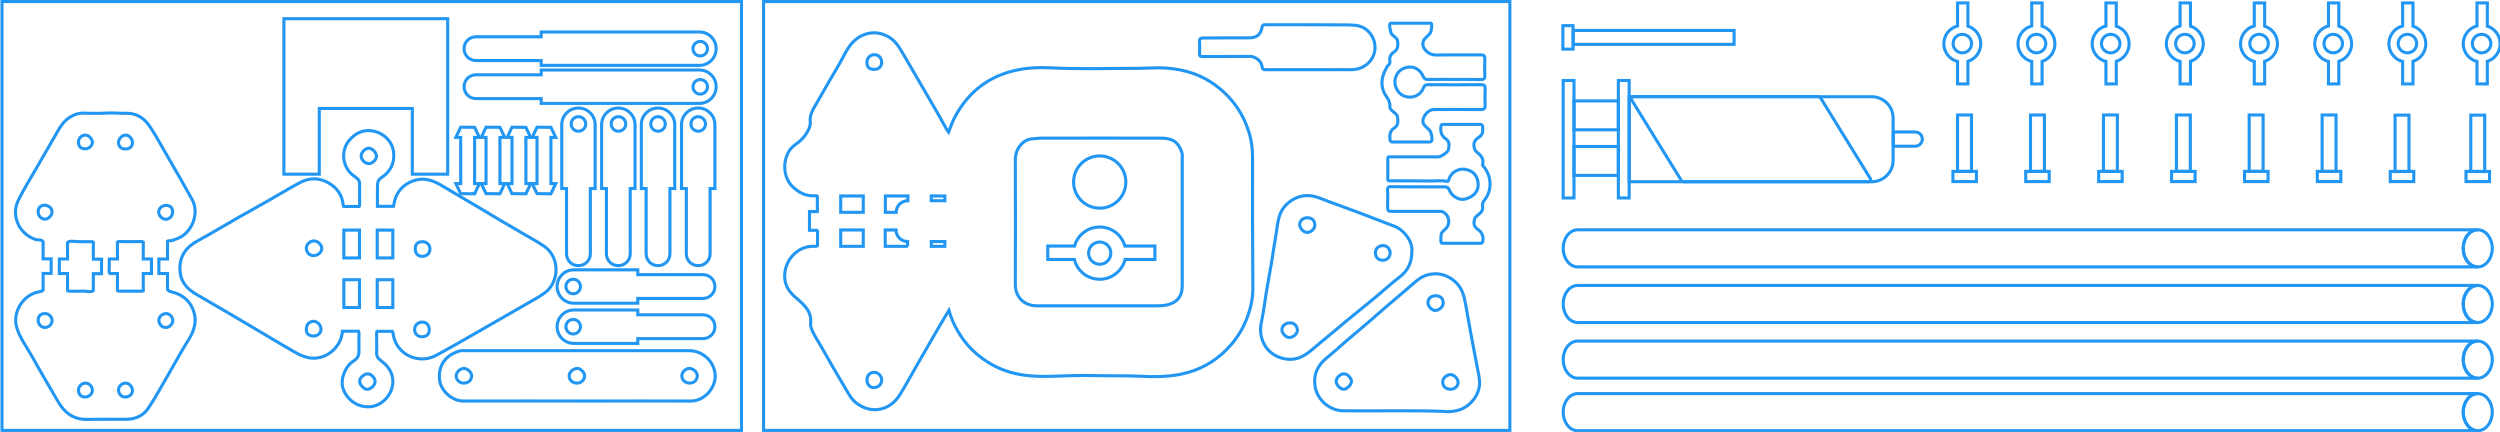 <?xml version="1.0" encoding="utf-8"?>
<!-- Generator: Adobe Illustrator 18.1.1, SVG Export Plug-In . SVG Version: 6.00 Build 0)  -->
<svg version="1.1" id="Layer_1" xmlns="http://www.w3.org/2000/svg" xmlns:xlink="http://www.w3.org/1999/xlink" x="0px" y="0px"
	 viewBox="0 0 1617.7 279.5" enable-background="new 0 0 1617.7 279.5" xml:space="preserve">
<path fill="none" stroke="#2196F3" stroke-width="2" stroke-miterlimit="10" d="M1243.9,90L1243.9,90c0,2.5-2.1,4.6-4.6,4.6h-14.2
	c0-1.6,0-2.1,0-4.6l0,0c0-2.5,0-2.5,0-4.6h14.2C1241.8,85.4,1243.9,87.5,1243.9,90z"/>
<rect x="1047.2" y="52.1" fill="none" stroke="#2196F3" stroke-width="2" stroke-miterlimit="10" width="7" height="76"/>
<rect x="1011.5" y="52.1" fill="none" stroke="#2196F3" stroke-width="2" stroke-miterlimit="10" width="7" height="76"/>
<path fill="none" stroke="#2196F3" stroke-width="2" stroke-miterlimit="10" d="M1054.2,117.6l157,0c7.6,0,13.8-6.2,13.8-13.8
	c0-0.3,0-0.7,0-1V77.4c0-0.3,0-0.6,0-1c0-7.6-6.2-13.8-13.8-13.8l-157,0V117.6z"/>
<path fill="none" stroke="#2196F3" stroke-width="2" stroke-miterlimit="10" d="M1055.7,64.5l32.4,52.5c0.2,0.4,0.7,0.6,1.1,0.6
	l120,0c1,0,1.6-1.1,1.1-2l-32.4-52.5c-0.2-0.4-0.7-0.6-1.1-0.6l-120,0C1055.8,62.6,1055.2,63.7,1055.7,64.5z"/>
<rect x="1018.5" y="94.8" fill="none" stroke="#2196F3" stroke-width="2" stroke-miterlimit="10" width="28.7" height="18.7"/>
<rect x="1018.5" y="65.3" fill="none" stroke="#2196F3" stroke-width="2" stroke-miterlimit="10" width="28.7" height="18.7"/>
<path fill="none" stroke="#2196F3" stroke-width="2" stroke-miterlimit="10" d="M1011.5,266.7c0,6.6,4.2,12,9.4,12l582.4,0
	c-5.2,0-9.4-5.4-9.4-12c0-6.6,4.2-12,9.4-12l-582.4,0C1015.7,254.7,1011.5,260,1011.5,266.7z"/>
<ellipse fill="none" stroke="#2196F3" stroke-width="2" stroke-miterlimit="10" cx="1603.3" cy="266.7" rx="9.4" ry="12"/>
<path fill="none" stroke="#2196F3" stroke-width="2" stroke-miterlimit="10" d="M1011.5,232.7c0,6.6,4.2,12,9.4,12l582.4,0
	c-5.2,0-9.4-5.4-9.4-12c0-6.6,4.2-12,9.4-12l-582.4,0C1015.7,220.7,1011.5,226,1011.5,232.7z"/>
<ellipse fill="none" stroke="#2196F3" stroke-width="2" stroke-miterlimit="10" cx="1603.3" cy="232.7" rx="9.4" ry="12"/>
<path fill="none" stroke="#2196F3" stroke-width="2" stroke-miterlimit="10" d="M1011.5,196.7c0,6.6,4.2,12,9.4,12l582.4,0
	c-5.2,0-9.4-5.4-9.4-12c0-6.6,4.2-12,9.4-12l-582.4,0C1015.7,184.7,1011.5,190,1011.5,196.7z"/>
<ellipse fill="none" stroke="#2196F3" stroke-width="2" stroke-miterlimit="10" cx="1603.3" cy="196.7" rx="9.4" ry="12"/>
<path fill="none" stroke="#2196F3" stroke-width="2" stroke-miterlimit="10" d="M1011.5,160.7c0,6.6,4.2,12,9.4,12l582.4,0
	c-5.2,0-9.4-5.4-9.4-12c0-6.6,4.2-12,9.4-12l-582.4,0C1015.7,148.7,1011.5,154,1011.5,160.7z"/>
<ellipse fill="none" stroke="#2196F3" stroke-width="2" stroke-miterlimit="10" cx="1603.3" cy="160.7" rx="9.4" ry="12"/>
<path fill="none" stroke="#2196F3" stroke-width="2" stroke-miterlimit="10" d="M941,51.4c-5.7,0-11.3-0.1-17,0
	c-1.5,0-2.4-0.3-3-1.8c-1.8-4.2-5.3-6.5-9.2-6.2c-4,0.4-7.5,2.3-8.9,7.3c-1.2,4.3,1.4,9.6,5.1,11.2c6.1,2.7,11.6-0.8,13-4.9
	c0.6-1.7,1.4-2.2,3.2-2.2c11.4,0.1,22.8,0.1,34.2,0c2.2,0,2.7,0.7,2.6,2.7c-0.1,3.5-0.2,7,0,10.5c0.1,2.1-0.5,2.9-2.8,2.9
	c-10.2-0.1-20.3-0.1-30.5,0c-3.8,0-8,5.3-6.7,8.9c0.7,1.8,2.6,2.9,4,4.4c1.2,1.3,2,5.4,1.4,6.9c-0.3,0.7-1,0.8-1.7,0.8
	c-7.8,0-15.7,0-23.5,0c-1.3,0-1.7-0.5-1.8-1.8c-0.2-2.8,0-5.5,2.7-7.2c2.9-1.8,2.6-4.7,2.2-7.3c-0.3-2-2.7-2.9-3.9-4.4
	c-0.4-0.6-1.1-0.8-1-1.7c0.2-2.6-0.5-4.6-2.2-6.9c-3.4-4.8-3.9-10.4-1.4-15.9c0.8-1.7,1.4-3.4,2.8-4.8c0.5-0.5,1-1.4,0.8-2.2
	c-0.6-2.7,0.6-4.7,2.7-6.1c2.8-1.9,2.6-4.7,2.2-7.3c-0.3-1.9-2.6-2.7-3.8-4.3c-0.7-0.9-1.7-5.7-1.1-6.6c0.3-0.5,0.9-0.4,1.4-0.4
	c8.1,0,16.2,0,24.2,0c0.5,0,1-0.2,1.3,0.4c0.5,0.9-0.2,5.5-1,6.3c-1,1-2,2.1-3.1,3.1c-2,2-1.9,5.1-0.1,7.3c2.2,2.7,4.7,3.6,8.1,3.5
	c9.2-0.2,18.5,0,27.7-0.1c2.1,0,3,0.4,2.9,2.7c-0.2,3.6-0.1,7.2,0,10.7c0.1,1.9-0.5,2.6-2.5,2.6C952.7,51.3,946.8,51.4,941,51.4z"/>
<path fill="none" stroke="#2196F3" stroke-width="2" stroke-miterlimit="10" d="M917.8,120.9c5.6,0,11.2,0.1,16.7,0
	c1.8,0,2.7,0.4,3.4,2.2c1.5,3.9,6.3,6.6,9.8,5.8c5.6-1.3,9-4.9,8.8-9.7c-0.3-5.5-3.2-8.7-8.3-9.6c-4.2-0.8-9.4,1.7-10.7,6.7
	c-0.2,0.8-0.4,1.2-1.5,1c-3.7-0.7-7.4-0.1-11.1-0.2c-8.6-0.1-17.2-0.1-25.8-0.1c-0.9,0-1.1-0.4-1.1-1.2c0-4.3,0.1-8.7,0-13
	c0-1.8,1.1-1.3,2-1.3c10.2,0,20.5,0,30.7,0c1.7,0,6.4-3.1,6.6-4.8c0.3-2.3,1-5-1.7-6.8c-2.9-1.9-3.6-4.7-3.2-7.9
	c0.1-0.9,0.1-1.5,1.3-1.5c8,0,16,0,24,0c1.1,0,1.7,0.4,1.7,1.6c0,2.5,0.5,4.9-2.3,6.6c-1.9,1.2-3.7,2.9-3.3,5.9
	c0.2,1.6,0.6,2.8,1.8,3.8c2.5,2,4.7,4.2,3.8,7.9c-0.2,0.9,0.5,1.3,1,1.9c4.9,6.3,5.2,15.2,0,21.5c-1,1.2-1.2,2.5-1,3.9
	c0.2,1.9-0.4,3.2-1.8,4.5c-1.4,1.2-3.3,2.3-3.6,4.2c-0.4,2.2-0.3,4.4,2,5.9c2.7,1.8,4.1,4.3,3.5,7.8c-0.2,1.1-0.4,1.4-1.5,1.4
	c-8.1,0-16.2,0-24.2,0c-0.4,0-0.9,0-1.2-0.3c-0.5-0.4-0.2-6,0.3-6.5c0.8-0.8,1.6-1.7,2.5-2.5c3.5-3.5,2.4-9.2-2.2-11.2
	c-0.6-0.2-1.3-0.1-2-0.1c-10.2,0-20.5,0-30.7,0c-1.9,0-2.7-0.5-2.6-2.5c0.1-3.9,0.1-7.8,0-11.7c0-1.4,0.4-1.8,1.8-1.8
	C905.8,120.9,911.8,120.9,917.8,120.9z"/>
<path fill="none" stroke="#2196F3" stroke-width="2" stroke-miterlimit="10" d="M794,24.5c4.7,0,9.5,0,14.2,0c5.1,0,7.5-2,8.5-7.1
	c0.2-1,0.7-1.4,1.6-1.4c0.8,0,1.7,0,2.5,0c16.7,0,33.5,0,50.2,0.1c2.1,0,4.1,0.1,6.2,0.3c5.8,0.5,11,5,12.3,11.6
	c0.9,4.7-0.5,10.8-6.4,14.6c-3.1,2-6.4,2.6-10,2.5c-4.8-0.1-9.7,0-14.5,0c-13.1,0-26.2,0-39.2,0c-1.7,0-2.6-0.1-2.8-2.3
	c-0.4-3.5-4.6-6.3-7.6-6.3c-10.2,0.1-20.5,0-30.7,0.1c-1.6,0-2.2-0.3-2.1-2c0.2-2.6,0.1-5.2,0-7.7c-0.1-1.7,0.5-2.3,2.3-2.3
	C783.7,24.6,788.9,24.5,794,24.5z"/>
<path fill="none" stroke="#2196F3" stroke-width="2" stroke-miterlimit="10" d="M561,245.9c0-3,1.9-5,4.8-5c2.3,0,4.7,2.4,4.7,4.8
	c0.1,2.9-2.1,5.1-5,5.1C563,250.9,561,248.8,561,245.9z"/>
<path fill="none" stroke="#2196F3" stroke-width="2" stroke-miterlimit="10" d="M565.7,44.9c-3.2,0-4.7-1.4-4.7-4.5c0-2.9,2-5,4.8-5
	c2.8,0,4.7,2.1,4.7,5C570.5,43.1,568.6,44.9,565.7,44.9z"/>
<path fill="none" stroke="#2196F3" stroke-width="2" stroke-miterlimit="10" d="M957.4,246.8c-0.2-3.1-0.9-6.1-1.5-9.1
	c-1.3-6.8-2.6-13.7-3.9-20.5c-1.2-6.7-2.4-13.4-3.6-20.1c-1-5.6-2.3-10.9-6.9-14.9c-5.1-4.4-10.6-6-17.1-4.5c-4,0.9-7.1,3.3-10.1,6
	c-5.4,4.8-11,9.3-16.4,14c-3.9,3.3-7.7,6.7-11.5,10c-5.3,4.5-10.6,9-15.9,13.5c-3.9,3.4-7.7,6.9-11.7,10.1
	c-6.1,4.9-9.1,10.9-7.8,18.9c1.4,8.8,9.7,15.5,17.9,15.6c21.9,0.3,43.7-0.4,65.2,0.4c3.3,0.5,6.1,0,8.8-0.6
	C950.7,264,957.9,255.6,957.4,246.8z M869.5,251.9c-2.1,0-5.1-3.1-4.9-5.2c0.2-2.5,2.7-4.8,5.2-4.8c2.2,0,4.8,2.9,4.7,5.1
	C874.4,249,871.4,251.9,869.5,251.9z M928.7,200.9c-2.2,0-4.8-2.8-4.7-5.1c0-2.6,2.1-4.5,5.1-4.4c2.9,0,4.8,1.8,4.8,4.6
	C933.9,198.4,931.3,200.9,928.7,200.9z M938.6,251.9c-2.9,0-5-1.9-5.1-4.7c0-2.4,2.6-4.8,5.1-4.8c2.3,0,4.8,2.5,4.9,4.9
	C943.6,249.8,941.4,251.9,938.6,251.9z"/>
<path fill="none" stroke="#2196F3" stroke-width="2" stroke-miterlimit="10" d="M902.1,146.3c-3.9-1.4-7.7-2.9-11.5-4.4
	c-10-3.8-20-7.6-30.1-11.2c-5.6-2-11-5.1-17.5-3.9c-6.4,1.1-12.2,5.7-14.5,11.3c-1.9,4.7-2.1,9.8-3,14.7c-1,5.4-1.7,10.9-2.6,16.4
	c-1.1,6.5-2.3,12.9-3.4,19.4c-1.1,6.5-1.8,13.1-3.2,19.5c-1.2,5.4-0.7,10.1,1.9,15c4.1,7.4,13.8,11.2,21.9,8.6
	c5.9-2,10-6.6,14.7-10.3c5.4-4.3,10.5-8.8,15.8-13.2c6.3-5.2,12.7-10.3,19-15.5c5.4-4.4,10.5-9.2,16-13.4c5.2-4,7.9-8.9,8-16.5
	C914.3,156.3,908.4,148.6,902.1,146.3z M834.2,218.4c-2.1,0-4.6-2.7-4.7-4.9c-0.1-2.5,2.3-4.6,5.3-4.6c2.7,0,4.8,2.2,4.7,4.9
	C839.4,216.1,836.8,218.4,834.2,218.4z M845.8,150.4c-2.2,0-4.8-2.7-4.8-5c0-2.6,2.1-4.5,5-4.5c3,0,4.9,2,4.8,4.8
	C850.8,148.1,848.3,150.4,845.8,150.4z M894.8,168.4c-2.9,0-4.8-1.9-4.8-4.9c0-2.6,2-4.5,4.9-4.6c2.5,0,4.6,2,4.6,4.7
	C899.5,166.3,897.6,168.4,894.8,168.4z"/>
<path fill="none" stroke="#2196F3" stroke-width="2" stroke-miterlimit="10" d="M445.9,226.9c-24.2,0-48.5,0-72.7,0
	c-24.4,0-48.8,0-73.2,0c-0.7,0-1.5-0.1-2.2,0.1c-8.9,2.4-14.4,9-13.4,18.7c0.8,7.6,8.7,13.8,15.1,13.8c28-0.1,56,0,84,0
	c21.2,0,42.3-0.1,63.5,0c8.2,0.1,15.7-7.7,15.8-16.1C462.6,233.9,454.6,226.9,445.9,226.9z M300,247.9c-2.7,0-4.9-2.2-4.8-4.8
	c0.1-2.3,2.6-4.7,5-4.7c2.3,0,5.1,2.7,5,4.8C305.1,246.1,303.1,247.9,300,247.9z M373.3,247.9c-2.9,0-5.1-2.1-5-4.8
	c0.1-2.4,2.7-4.7,5.3-4.7c2.1,0,4.8,2.8,4.7,4.9C378.1,246,376.1,247.9,373.3,247.9z M446.3,247.9c-2.9,0-5.1-2-5.1-4.8
	c0-2.3,2.5-4.7,4.9-4.7c2.5,0,5.2,2.5,5.1,4.8C451.1,246,449.1,247.9,446.3,247.9z"/>
<path fill="none" stroke="#2196F3" stroke-width="2" stroke-miterlimit="10" d="M462.6,122V80.5l0,0c-0.1-5.9-4.9-10.6-10.8-10.6
	s-10.7,4.7-10.8,10.6l0,0V122h3.1v42.2c0,4.3,3.4,7.7,7.7,7.7s7.7-3.4,7.7-7.7c0,0,0,0,0,0V122H462.6z M451.8,75.5
	c2.6,0,4.7,2.1,4.7,4.7c0,2.6-2.1,4.7-4.7,4.7c-2.6,0-4.7-2.1-4.7-4.7C447.1,77.6,449.2,75.5,451.8,75.5z"/>
<path fill="none" stroke="#2196F3" stroke-width="2" stroke-miterlimit="10" d="M436.6,122V80.5l0,0c-0.1-5.9-4.9-10.6-10.8-10.6
	s-10.7,4.7-10.8,10.6l0,0V122h3.1v42.2c0,4.3,3.4,7.7,7.7,7.7s7.7-3.4,7.7-7.7c0,0,0,0,0,0V122H436.6z M425.8,75.5
	c2.6,0,4.7,2.1,4.7,4.7c0,2.6-2.1,4.7-4.7,4.7c-2.6,0-4.7-2.1-4.7-4.7C421.1,77.6,423.2,75.5,425.8,75.5z"/>
<path fill="none" stroke="#2196F3" stroke-width="2" stroke-miterlimit="10" d="M410.9,122V80.5l0,0c-0.1-5.9-4.9-10.6-10.8-10.6
	s-10.7,4.7-10.8,10.6l0,0V122h3.1v42.2c0,4.3,3.4,7.7,7.7,7.7s7.7-3.4,7.7-7.7c0,0,0,0,0,0V122H410.9z M400.2,75.5
	c2.6,0,4.7,2.1,4.7,4.7c0,2.6-2.1,4.7-4.7,4.7c-2.6,0-4.7-2.1-4.7-4.7C395.4,77.6,397.6,75.5,400.2,75.5z"/>
<path fill="none" stroke="#2196F3" stroke-width="2" stroke-miterlimit="10" d="M385.1,122V80.5l0,0c-0.1-5.9-4.9-10.6-10.8-10.6
	s-10.7,4.7-10.8,10.6l0,0V122h3.1v42.2c0,4.3,3.4,7.7,7.7,7.7s7.7-3.4,7.7-7.7c0,0,0,0,0,0V122H385.1z M374.3,75.5
	c2.6,0,4.7,2.1,4.7,4.7c0,2.6-2.1,4.7-4.7,4.7c-2.6,0-4.7-2.1-4.7-4.7C369.6,77.6,371.7,75.5,374.3,75.5z"/>
<path fill="none" stroke="#2196F3" stroke-width="2" stroke-miterlimit="10" d="M412.7,174.6l-41.6,0l0,0
	c-5.9,0.1-10.6,4.9-10.6,10.8s4.7,10.7,10.6,10.8l0,0l41.6,0v-3.1l42.2,0c4.3,0,7.7-3.4,7.7-7.7c0-4.3-3.4-7.7-7.7-7.7c0,0,0,0,0,0
	h-42.2V174.6z M366.2,185.4c0-2.6,2.1-4.7,4.7-4.7c2.6,0,4.7,2.1,4.7,4.7c0,2.6-2.1,4.7-4.7,4.7C368.3,190.1,366.2,188,366.2,185.4z
	"/>
<path fill="none" stroke="#2196F3" stroke-width="2" stroke-miterlimit="10" d="M412.7,200.6l-41.6,0l0,0
	c-5.9,0.1-10.6,4.9-10.6,10.8c0,5.9,4.7,10.7,10.6,10.8l0,0h41.6v-3.1l42.2,0c4.3,0,7.7-3.4,7.7-7.7s-3.4-7.7-7.7-7.7c0,0,0,0,0,0
	l-42.2,0V200.6z M366.2,211.4c0-2.6,2.1-4.7,4.7-4.7c2.6,0,4.7,2.1,4.7,4.7c0,2.6-2.1,4.7-4.7,4.7
	C368.3,216.1,366.2,214,366.2,211.4z"/>
<polygon fill="none" stroke="#2196F3" stroke-width="2" stroke-miterlimit="10" points="356.5,88.9 359.6,88.9 356.5,82.4 
	347.5,82.3 344.4,88.9 347.5,88.9 347.5,118.8 344.4,118.8 347.5,125.3 356.5,125.4 359.6,118.8 356.5,118.8 "/>
<polygon fill="none" stroke="#2196F3" stroke-width="2" stroke-miterlimit="10" points="340.3,88.9 343.4,88.9 340.3,82.4 
	331.3,82.3 328.2,88.9 331.3,88.9 331.3,118.8 328.2,118.8 331.3,125.3 340.3,125.4 343.4,118.8 340.3,118.8 "/>
<polygon fill="none" stroke="#2196F3" stroke-width="2" stroke-miterlimit="10" points="323.5,88.9 326.6,88.9 323.5,82.4 
	314.5,82.3 311.4,88.9 314.5,88.9 314.5,118.8 311.4,118.8 314.5,125.3 323.5,125.4 326.6,118.8 323.5,118.8 "/>
<polygon fill="none" stroke="#2196F3" stroke-width="2" stroke-miterlimit="10" points="307.1,88.9 310.2,88.9 307.1,82.4 
	298.1,82.3 295,88.9 298.1,88.9 298.1,118.8 295,118.8 298.1,125.3 307.1,125.4 310.2,118.8 307.1,118.8 "/>
<polygon fill="none" stroke="#2196F3" stroke-width="2" stroke-miterlimit="10" points="183.7,12.1 183.7,62.4 183.7,70.2 
	183.7,112.7 206.6,112.7 206.6,70.2 266.8,70.2 266.8,112.7 289.7,112.7 289.7,70.2 289.7,62.4 289.7,12.1 "/>
<path fill="none" stroke="#2196F3" stroke-width="2" stroke-miterlimit="10" d="M350.2,42.3l102.6,0l0,0c5.9-0.1,10.6-4.9,10.6-10.8
	s-4.7-10.7-10.6-10.8l0,0l-102.6,0l0,3.1l-42.2,0c-4.3,0-7.7,3.4-7.7,7.7s3.4,7.7,7.7,7.7c0,0,0,0,0,0l42.2,0V42.3z M457.8,31.5
	c0,2.6-2.1,4.7-4.7,4.7c-2.6,0-4.7-2.1-4.7-4.7c0-2.6,2.1-4.7,4.7-4.7C455.7,26.8,457.8,28.9,457.8,31.5z"/>
<path fill="none" stroke="#2196F3" stroke-width="2" stroke-miterlimit="10" d="M350.2,66.9l102.6,0l0,0c5.9-0.1,10.6-4.9,10.6-10.8
	s-4.7-10.7-10.6-10.8l0,0l-102.6,0l0,3.1l-42.2,0c-4.3,0-7.7,3.4-7.7,7.7s3.4,7.7,7.7,7.7c0,0,0,0,0,0l42.2,0V66.9z M457.8,56.2
	c0,2.6-2.1,4.7-4.7,4.7c-2.6,0-4.7-2.1-4.7-4.7c0-2.6,2.1-4.7,4.7-4.7C455.7,51.4,457.8,53.6,457.8,56.2z"/>
<path fill="none" stroke="#2196F3" stroke-width="2" stroke-miterlimit="10" d="M352.2,159.4c-4.4-3-9.1-5.5-13.7-8.2
	c-9.6-5.5-19.1-11.2-28.6-16.9c-8.1-4.8-16.1-9.5-24.2-14.3c-5.2-3.1-10.7-5.1-16.6-3.5c-7.8,2.1-13.3,7.8-14.3,16.5
	c0,0.2,0,0.3-0.1,0.5h-10.4c0-0.2-0.1-0.4-0.1-0.7c0.1-4.6-0.1-9.2,0.1-13.7c0.1-1.5,0.7-2.9,2.3-4c5.5-3.6,8.5-8.5,8.2-15.4
	c-0.4-9.3-8.7-15.3-16.5-15.2c-4.9,0-9,2.4-12.3,6.3c-5.8,6.9-4.4,17.4,2.5,22.7c1.9,1.4,4.3,2.6,4.2,5.6c0,4.5,0,9,0,13.5
	c0,0.4,0,0.8-0.2,1h-10.2c-0.1-0.1-0.1-0.3-0.2-0.6c-0.5-6.5-3.8-11.3-9.3-14.5c-5.9-3.5-12.2-3.7-18.2-0.6
	c-7,3.6-13.6,7.8-20.4,11.6c-6.7,3.8-13.4,7.5-20.1,11.3c-8.8,5-17.4,10.3-26.3,15.1c-7.9,4.3-12,10.4-11.3,19.6
	c0.3,4.1,1.9,7.5,4.6,10.4c2.8,3,6.3,4.8,9.8,6.8c11.5,6.6,22.9,13.4,34.3,20.1c8.1,4.8,16.2,9.7,24.4,14.4
	c4.9,2.8,9.8,5.3,15.9,4.4c8.4-1.2,15.2-8.5,16-16.6c0-0.3,0.1-0.5,0.1-0.7H232c0.2,0.3,0.3,0.7,0.3,1.3c-0.1,3.8-0.1,7.7,0,11.5
	c0,2.8-0.9,4.9-3.4,6.4c-5.6,3.5-8.8,11.8-7,17.7c2.3,7.1,9.4,13,18.4,11.9c8.9-1.2,16.3-11.2,13.2-20.7c-1.2-3.8-3.7-6.5-6.7-8.8
	c-1.9-1.4-3.3-2.9-3.1-5.5c0.2-1.9,0-3.8,0-5.7c0-2.2,0.1-4.3,0-6.5c0-0.7,0-1.2,0.3-1.5h9.9c0.2,0.2,0.3,0.6,0.4,1.1
	c1.6,13.9,16.5,20.6,27.8,14.5c9.9-5.3,19.6-11,29.3-16.5c11.9-6.8,23.7-13.6,35.5-20.4c3.9-2.3,7.8-4.5,10.2-8.7
	C361.9,176.3,360.3,165.1,352.2,159.4z M238.7,95.9c2.2,0,4.9,2.8,4.9,5.2c0,2.3-2.7,4.8-5,4.8c-2.4-0.1-4.9-2.5-4.9-4.9
	C233.7,98.6,236.3,95.9,238.7,95.9z M203,217.4c-3.3,0-4.7-1.4-4.8-4.4c0-2.9,1.9-5,4.7-5.1c2.5,0,4.8,2.5,4.8,5.1
	C207.7,215.5,205.6,217.4,203,217.4z M202.9,165.4c-2.6,0-4.6-2-4.7-4.7c-0.1-2.4,2.4-4.9,5-4.8c2.4,0,4.9,2.4,5,4.7
	C208.3,163.1,205.8,165.4,202.9,165.4z M232.6,199h-10.1v-18h10.1V199z M232.6,166.9h-10.1v-18h10.1V166.9z M242.7,247.2
	c-0.3,2.5-3.2,5-5.4,4.7c-2.3-0.3-4.8-3.5-4.6-5.6c0.3-2.1,3.3-4.6,5.5-4.4C240.5,242.1,243,245,242.7,247.2z M254.2,199h-10.1v-18
	h10.1V199z M254.2,166.9h-10.1v-18h10.1V166.9z M273.1,217.9c-2.8,0-4.8-1.9-4.8-4.6c0-2.8,2-4.8,5-4.9c2.6,0,4.5,2.1,4.5,5
	C277.8,216.2,276,217.9,273.1,217.9z M273.1,165.9c-2.7-0.1-4.4-2-4.4-5c0-3,1.6-4.5,4.8-4.5c2.7,0,4.8,2.1,4.7,4.8
	C278.2,164,276.1,165.9,273.1,165.9z"/>
<path fill="none" stroke="#2196F3" stroke-width="2" stroke-miterlimit="10" d="M125.5,202c-2.1-7.1-7.3-11.4-14.4-13.1
	c-1.4-0.3-2.2-0.8-2.7-1.5V177h-5.6c0-3.1,0-6.2,0-9.4h5.6v-11.6c0.2-0.2,0.4-0.2,0.9-0.2c1.9,0.2,3.4-0.7,5.1-1.3
	c10-3.5,14.9-16.7,9.8-25.6c-4.7-8.4-9.4-16.8-14.3-25.1c-4.4-7.4-8.3-15.2-13.2-22.3c-3.6-5.2-8.4-8.3-14.9-8.2
	c-4.6,0.1-9.2-0.4-13.8-0.1c-4.8,0.3-9.7,0.1-14.5,0c-3,0-5.5,1-8,2.5c-4.8,2.8-7.2,7.5-9.8,12.1c-4.2,7.3-8.4,14.5-12.6,21.8
	c-3.8,6.6-7.8,13-11.2,19.9c-4.8,9.7,0,21.4,10.6,25.3c1.8,0.7,4.4,0,5.4,1.6v11.1h5.2c0,3.2,0,6.3,0,9.4h-5.2v10.8
	c-0.5,0.6-1.3,0.9-2.4,1.1c-9.9,1.4-18.2,12.9-14.4,24c2.2,6.6,6.5,12.2,9.9,18.3c5.3,9.7,11.1,19.2,16.6,28.8
	c4.2,7.3,10.1,11.7,19,11.5c8.5-0.2,17,0,25.5-0.1c5.9-0.1,11-2.6,14.1-7.5c4.7-7.1,8.8-14.7,13.1-22.1c4.2-7.3,8.2-14.7,12.7-21.8
	C125.4,214.4,127.5,208.6,125.5,202z M107.3,132.9c2.9,0,4.4,1.5,4.4,4.3c0,2.6-2.1,4.8-4.6,4.7c-2.3-0.1-4.5-2.5-4.4-4.9
	C102.8,134.8,105,132.9,107.3,132.9z M81.4,87.4c2.1,0,4.3,2.4,4.3,4.8c0,2.7-1.7,4.2-4.6,4.2c-2.8,0-4.5-1.7-4.4-4.4
	C76.8,89.7,79.1,87.4,81.4,87.4z M55.3,87.4c2.1,0,4.6,2.7,4.5,4.8c-0.1,2.1-2.3,4.1-4.6,4.1c-2.9,0-4.4-1.5-4.4-4.3
	C50.7,89.5,52.8,87.4,55.3,87.4z M24.7,137.1c0-2.7,1.5-4.3,4.2-4.3c2.5,0,4.8,2,4.8,4.3c0,2.1-2.4,4.7-4.4,4.7
	C26.8,141.9,24.7,139.8,24.7,137.1z M28.9,211.9c-2.3-0.1-4.2-2.1-4.2-4.7c0-2.7,1.6-4.3,4.5-4.3c2.3,0,4.6,2.2,4.5,4.5
	C33.7,209.9,31.5,211.9,28.9,211.9z M55,256.9c-2.6,0-4.2-1.8-4.2-4.5c0-2.4,2.2-4.5,4.5-4.5c2.5,0,4.5,2.2,4.5,4.8
	C59.7,254.9,57.5,256.9,55,256.9z M53.7,188.4c-2.9,0.1-5.8,0-8.7,0c-0.6,0-1,0-1.3-0.3V177h-5.3c0-3.1,0-6.2,0-9.4h5.3V157
	c0-0.1,0.1-0.1,0.1-0.2c1.6-1.3,5.1-0.4,7.7-0.4c2.6,0,5.2,0,7.7,0c0.5,0,0.9,0,1.2,0.2v11.1h5.3c0,3.1,0,6.3,0,9.4h-5.3v10.8
	c0,0,0,0,0,0.1C59.1,189.4,56,188.3,53.7,188.4z M80.9,256.9c-2.3,0-4.2-2.1-4.2-4.6c0-2.2,2.1-4.3,4.4-4.4c2.4-0.1,4.5,2.1,4.6,4.7
	C85.8,255,83.7,256.9,80.9,256.9z M77.1,188.4c-0.5,0-0.9-0.1-1.1-0.3V177h-4.9c-0.4-0.4-0.5-1.2-0.5-2.3c0.2-2.3,0.1-4.7,0.1-7.1
	H76v-10.9c0.3-0.3,0.8-0.5,1.6-0.4c4.6,0.1,9.2,0.1,13.7,0c0.7,0,1.1,0.1,1.4,0.3v11h5.3c0,3.1,0,6.3,0,9.4h-5.3v11.2
	c-0.2,0.1-0.5,0.2-0.9,0.2C87,188.4,82,188.4,77.1,188.4z M107.4,211.9c-2.5,0.1-4.5-2-4.6-4.6c-0.1-2.2,2.1-4.3,4.6-4.4
	c2.2-0.1,4.3,2.1,4.4,4.4C111.8,209.7,109.8,211.8,107.4,211.9z"/>
<path fill="none" stroke="#2196F3" stroke-width="2" stroke-miterlimit="10" d="M810.5,101.7c0-4.7-0.5-9.4-1.7-13.9
	c-3.9-14.4-12.2-26-24.7-34.3c-9.9-6.6-21.2-9.3-33-9.6c-4.4-0.1-8.8,0.3-13.1,0.3c-19.3,0-38.6,0.7-57.9-0.3
	c-7.3-0.4-14.7-0.1-21.9,1.4c-18.1,3.7-31.3,13.9-40.1,30c-1.7,3.2-3,6.6-4.3,10.2c-0.5-0.6-0.7-0.8-0.9-1.2
	c-2.2-3.9-4.4-7.9-6.6-11.8c-7.2-12.4-14.5-24.8-21.7-37.3c-2.4-4.1-4.7-8.2-8.9-10.9c-8.5-5.4-17.8-3.2-23.7,2.9
	c-4,4-6.1,9.5-9,14.4c-4.9,8.2-9.6,16.5-14.3,24.7c-2.3,4-5,7.8-4.4,12.9c0.2,1.4-0.4,3.1-1.1,4.6c-1.9,4.2-5.2,7.5-8.7,9.9
	c-8.2,5.6-9.1,20.2-1.5,27.2c3.5,3.3,7.5,5.6,12.3,5.8v0h0c0.5,0,1.1,0,1.7,0c0,0,0,0,0,0h1.5c0.2,0.1,0.3,0.2,0.4,0.4v9.6
	c0,0.1-0.1,0.1-0.1,0.2h-5V149h1.6c0.3,0.1,0.7,0.1,1.2,0h1.9c0.2,0.1,0.4,0.3,0.5,0.5v9.4c-0.2,0.4-0.6,0.5-1.3,0.5
	c-2-0.1-3.9,0-5.9,0.5c-9.7,2.5-16.2,13.4-13.4,23.4c1.5,5.4,5.5,8.3,9.2,11.6c4,3.6,7.3,7.5,7,13.3c-0.1,1.2-0.2,2.5,0.2,3.7
	c1.5,4.6,4.4,8.4,6.7,12.6c5.1,9.1,10.4,18.1,15.7,27.1c2,3.4,3.8,6.9,7.2,9.4c9.9,7.4,21.7,4.3,27.7-5.3c4-6.4,7.6-13.1,11.4-19.7
	c4.8-8.3,9.5-16.5,14.3-24.8c2-3.4,4-6.8,6.2-10.4c1.3,4.5,3,8.5,5.1,12.3c5.6,10.2,13.6,17.9,23.8,23.4c9.1,4.9,18.9,6.7,29.1,7
	c6.8,0.2,13.6-0.2,20.4-0.4c6.9-0.2,13.8-0.2,20.7,0c7.9,0.2,15.7-0.1,23.6,0.3c9.4,0.5,18.8,0.6,28.1-1.4
	c11.2-2.4,20.9-7.7,29-15.9c5.2-5.3,9.4-11.4,12.3-18.3c2.9-6.9,4.6-14,4.6-21.5C810.5,158,810.4,129.8,810.5,101.7z M558.5,159.4
	H544v-10.6h14.6V159.4z M558.5,137.4H544v-10.6h14.6V137.4z M587.4,159.4h-14.6v-10.6h7c0,4.2,3.4,7.5,7.5,7.5V159.4z M587.4,129.9
	c-4.2,0-7.5,3.4-7.5,7.5h-7v-10.6h14.6V129.9z M611.4,159.4h-8.8v-3.1h8.8V159.4z M611.4,129.9h-8.8v-3.1h8.8V129.9z M765,185
	c0,7.1-3.7,11.2-10.7,12.5c-1.9,0.3-3.8,0.4-5.6,0.4c-25.8,0-51.6,0-77.5,0c-8.8,0-14.3-5.7-14.2-14.2c0.1-26.9,0.1-53.8,0-80.7
	c0-6.2,4.7-13,11.3-13.2c1.8-0.1,3.6-0.4,5.4-0.4c25.8,0,51.6-0.1,77.5,0c7.3,0,11.2,2.2,13.6,9.4c0.3,0.8,0.2,1.6,0.2,2.4
	c0,14.2,0,28.3,0,42.5C765,157.5,765,171.3,765,185z"/>
<rect x="494.1" y="1" fill="none" stroke="#2196F3" stroke-width="2" stroke-miterlimit="10" width="482.9" height="277.5"/>
<rect x="1.3" y="1" fill="none" stroke="#2196F3" stroke-width="2" stroke-miterlimit="10" width="478.5" height="277.5"/>
<g>
	<rect x="1263.7" y="110.9" fill="none" stroke="#2196F3" stroke-width="2" stroke-miterlimit="10" width="15.2" height="6.6"/>
	<rect x="1266.7" y="74.4" fill="none" stroke="#2196F3" stroke-width="2" stroke-miterlimit="10" width="9" height="36.5"/>
</g>
<g>
	<rect x="1310.8" y="110.9" fill="none" stroke="#2196F3" stroke-width="2" stroke-miterlimit="10" width="15.2" height="6.6"/>
	<rect x="1313.9" y="74.4" fill="none" stroke="#2196F3" stroke-width="2" stroke-miterlimit="10" width="9" height="36.5"/>
</g>
<g>
	<rect x="1358" y="110.9" fill="none" stroke="#2196F3" stroke-width="2" stroke-miterlimit="10" width="15.2" height="6.6"/>
	<rect x="1361.1" y="74.4" fill="none" stroke="#2196F3" stroke-width="2" stroke-miterlimit="10" width="9" height="36.5"/>
</g>
<g>
	<rect x="1405.2" y="110.9" fill="none" stroke="#2196F3" stroke-width="2" stroke-miterlimit="10" width="15.2" height="6.6"/>
	<rect x="1408.3" y="74.4" fill="none" stroke="#2196F3" stroke-width="2" stroke-miterlimit="10" width="9" height="36.5"/>
</g>
<g>
	<rect x="1452.4" y="110.9" fill="none" stroke="#2196F3" stroke-width="2" stroke-miterlimit="10" width="15.2" height="6.6"/>
	<rect x="1455.4" y="74.4" fill="none" stroke="#2196F3" stroke-width="2" stroke-miterlimit="10" width="9" height="36.5"/>
</g>
<g>
	<rect x="1499.5" y="110.9" fill="none" stroke="#2196F3" stroke-width="2" stroke-miterlimit="10" width="15.2" height="6.6"/>
	<rect x="1502.6" y="74.4" fill="none" stroke="#2196F3" stroke-width="2" stroke-miterlimit="10" width="9" height="36.5"/>
</g>
<g>
	<rect x="1546.7" y="110.9" fill="none" stroke="#2196F3" stroke-width="2" stroke-miterlimit="10" width="15.2" height="6.6"/>
	<rect x="1549.8" y="74.5" fill="none" stroke="#2196F3" stroke-width="2" stroke-miterlimit="10" width="9" height="36.5"/>
</g>
<g>
	<rect x="1595.7" y="110.9" fill="none" stroke="#2196F3" stroke-width="2" stroke-miterlimit="10" width="15.2" height="6.6"/>
	<rect x="1598.8" y="74.5" fill="none" stroke="#2196F3" stroke-width="2" stroke-miterlimit="10" width="9" height="36.5"/>
</g>
<g>
	<rect x="1011.3" y="16.6" fill="none" stroke="#2196F3" stroke-width="2" stroke-miterlimit="10" width="6.6" height="15.2"/>
	<rect x="1018" y="19.7" fill="none" stroke="#2196F3" stroke-width="2" stroke-miterlimit="10" width="104.1" height="9"/>
</g>
<g>
	<circle fill="none" stroke="#2196F3" stroke-width="2" stroke-miterlimit="10" cx="1269.8" cy="28.2" r="6"/>
	<path fill="none" stroke="#2196F3" stroke-width="2" stroke-miterlimit="10" d="M1266.7,1.9v14.9c-5.1,1.3-8.9,6-8.9,11.5
		c0,5.5,3.8,10.2,8.9,11.5v14.5h6.7V39.7c4.8-1.5,8.3-6,8.3-11.4s-3.5-9.8-8.3-11.4v-15L1266.7,1.9z"/>
</g>
<g>
	<circle fill="none" stroke="#2196F3" stroke-width="2" stroke-miterlimit="10" cx="1317.8" cy="28.2" r="6"/>
	<path fill="none" stroke="#2196F3" stroke-width="2" stroke-miterlimit="10" d="M1314.7,1.9v14.9c-5.1,1.3-8.9,6-8.9,11.5
		c0,5.5,3.8,10.2,8.9,11.5v14.5l6.7,0V39.7c4.8-1.5,8.3-6,8.3-11.4s-3.5-9.8-8.3-11.4v-15L1314.7,1.9z"/>
</g>
<g>
	<circle fill="none" stroke="#2196F3" stroke-width="2" stroke-miterlimit="10" cx="1365.8" cy="28.2" r="6"/>
	<path fill="none" stroke="#2196F3" stroke-width="2" stroke-miterlimit="10" d="M1362.7,1.9l0,14.9c-5.1,1.3-8.9,6-8.9,11.5
		c0,5.5,3.8,10.2,8.9,11.5v14.5h6.7V39.7c4.8-1.5,8.3-6,8.3-11.4s-3.5-9.8-8.3-11.4v-15L1362.7,1.9z"/>
</g>
<g>
	<circle fill="none" stroke="#2196F3" stroke-width="2" stroke-miterlimit="10" cx="1413.8" cy="28.2" r="6"/>
	<path fill="none" stroke="#2196F3" stroke-width="2" stroke-miterlimit="10" d="M1410.7,1.9v14.9c-5.1,1.3-8.9,6-8.9,11.5
		c0,5.5,3.8,10.2,8.9,11.5v14.5h6.7V39.7c4.8-1.5,8.3-6,8.3-11.4s-3.5-9.8-8.3-11.4v-15L1410.7,1.9z"/>
</g>
<g>
	<circle fill="none" stroke="#2196F3" stroke-width="2" stroke-miterlimit="10" cx="1461.8" cy="28.2" r="6"/>
	<path fill="none" stroke="#2196F3" stroke-width="2" stroke-miterlimit="10" d="M1458.7,1.9v14.9c-5.1,1.3-8.9,6-8.9,11.5
		c0,5.5,3.8,10.2,8.9,11.5v14.5h6.7V39.7c4.8-1.5,8.3-6,8.3-11.4s-3.5-9.8-8.3-11.4v-15L1458.7,1.9z"/>
</g>
<g>
	<circle fill="none" stroke="#2196F3" stroke-width="2" stroke-miterlimit="10" cx="1509.8" cy="28.2" r="6"/>
	<path fill="none" stroke="#2196F3" stroke-width="2" stroke-miterlimit="10" d="M1506.7,1.9v14.9c-5.1,1.3-8.9,6-8.9,11.5
		c0,5.5,3.8,10.2,8.9,11.5v14.5l6.7,0V39.7c4.8-1.5,8.3-6,8.3-11.4s-3.5-9.8-8.3-11.4v-15L1506.7,1.9z"/>
</g>
<g>
	<circle fill="none" stroke="#2196F3" stroke-width="2" stroke-miterlimit="10" cx="1557.8" cy="28.2" r="6"/>
	<path fill="none" stroke="#2196F3" stroke-width="2" stroke-miterlimit="10" d="M1554.7,1.9v14.9c-5.1,1.3-8.9,6-8.9,11.5
		c0,5.5,3.8,10.2,8.9,11.5v14.5h6.7V39.7c4.8-1.5,8.3-6,8.3-11.4s-3.5-9.8-8.3-11.4v-15L1554.7,1.9z"/>
</g>
<g>
	<circle fill="none" stroke="#2196F3" stroke-width="2" stroke-miterlimit="10" cx="1605.8" cy="28.2" r="6"/>
	<path fill="none" stroke="#2196F3" stroke-width="2" stroke-miterlimit="10" d="M1602.8,1.9v14.9c-5.1,1.3-8.9,6-8.9,11.5
		c0,5.5,3.8,10.2,8.9,11.5v14.5h6.7V39.7c4.8-1.5,8.3-6,8.3-11.4s-3.5-9.8-8.3-11.4v-15L1602.8,1.9z"/>
</g>
<circle fill="none" stroke="#2196F3" stroke-width="2" stroke-miterlimit="10" cx="711.6" cy="117.8" r="16.9"/>
<path fill="none" stroke="#2196F3" stroke-width="2" stroke-miterlimit="10" d="M747.3,159.2h-19.4c-2-7.1-8.5-12.3-16.3-12.3
	c-7.8,0-14.3,5.2-16.3,12.3H678v8.7h17.2c1.8,7.4,8.5,12.8,16.4,12.8c7.9,0,14.6-5.5,16.4-12.8h19.3V159.2z"/>
<circle fill="none" stroke="#2196F3" stroke-width="2" stroke-miterlimit="10" cx="711.6" cy="163.8" r="7.2"/>
</svg>

